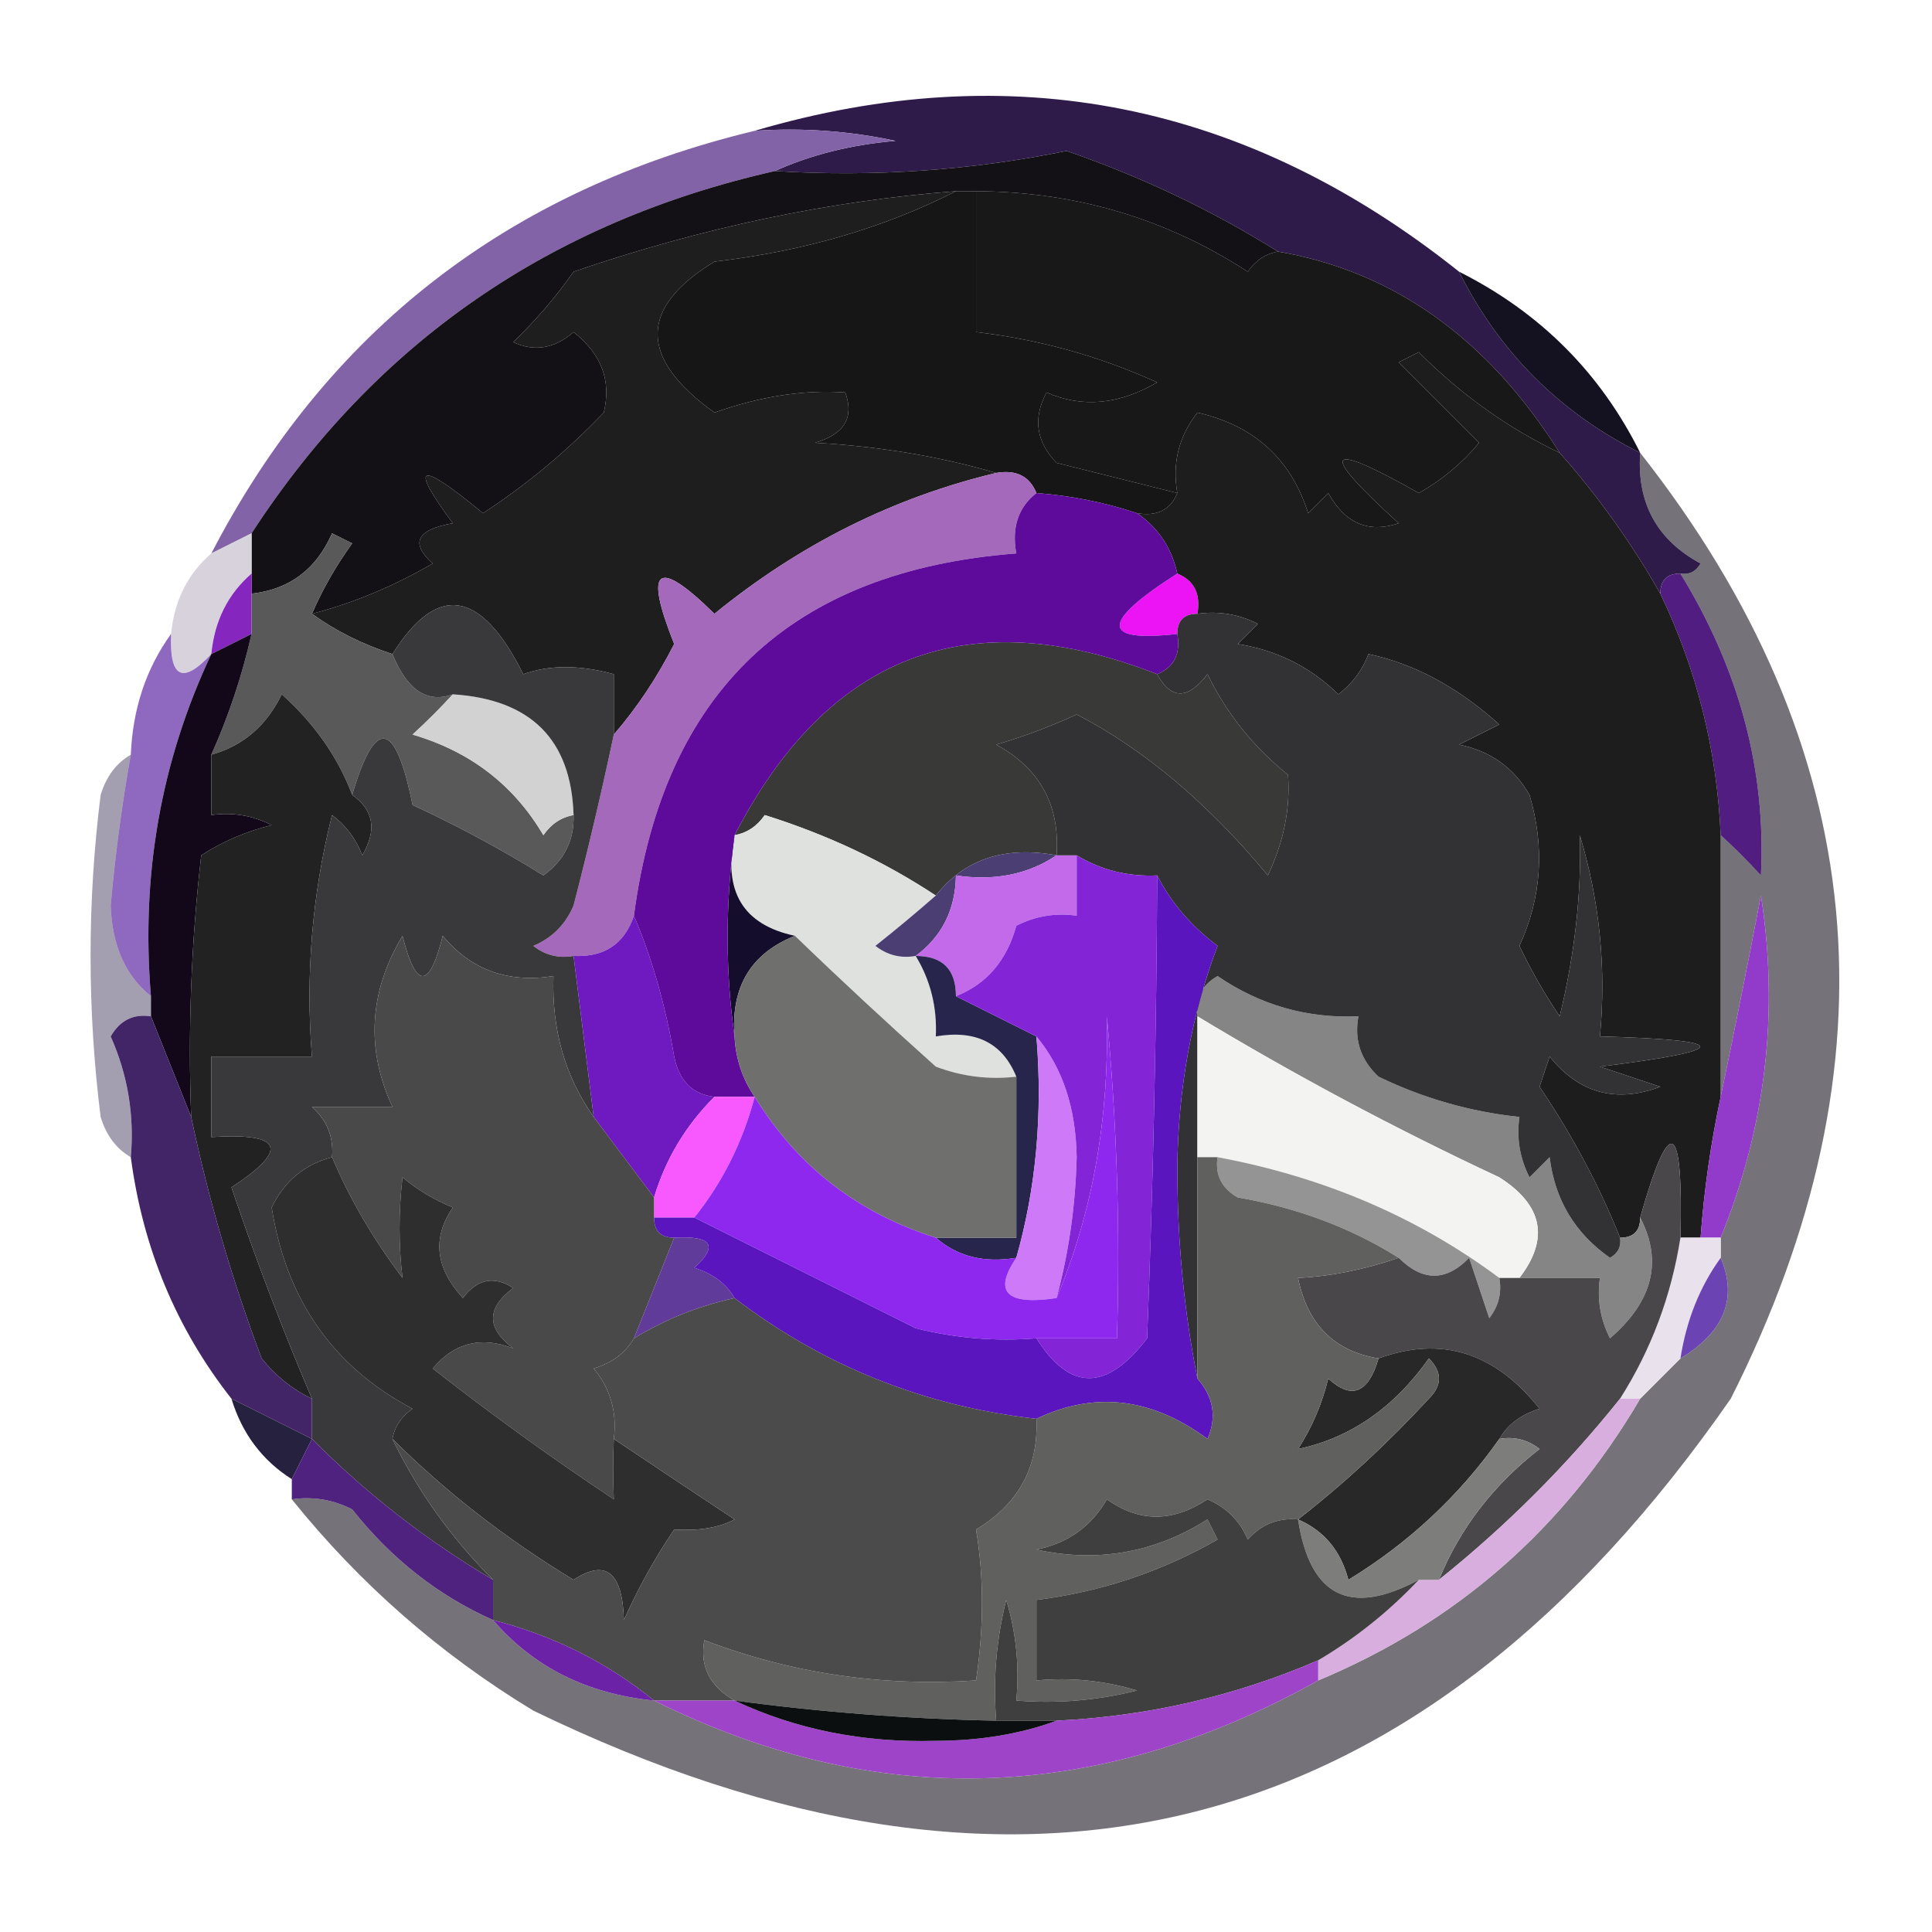 <?xml version="1.0" encoding="UTF-8"?>
<!DOCTYPE svg PUBLIC "-//W3C//DTD SVG 1.1//EN" "http://www.w3.org/Graphics/SVG/1.1/DTD/svg11.dtd">
<svg xmlns="http://www.w3.org/2000/svg" version="1.1" width="96px" height="96px" style="shape-rendering:geometricPrecision; text-rendering:geometricPrecision; image-rendering:optimizeQuality; fill-rule:evenodd; clip-rule:evenodd" xmlns:xlink="http://www.w3.org/1999/xlink">
<g><path style="opacity:1" fill="#2f1b4a" d="M 72.5,13.5 C 74.5,17.5 77.5,20.5 81.5,22.5C 81.329,24.993 82.329,26.826 84.5,28C 84.272,28.399 83.938,28.565 83.5,28.5C 82.833,28.5 82.5,28.833 82.5,29.5C 81.079,26.991 79.412,24.657 77.5,22.5C 73.927,16.822 69.26,13.489 63.5,12.5C 60.251,10.466 56.751,8.799 53,7.5C 48.263,8.469 43.43,8.803 38.5,8.5C 40.292,7.691 42.292,7.191 44.5,7C 42.19,6.503 39.857,6.337 37.5,6.5C 50.271,2.744 61.937,5.077 72.5,13.5 Z"/></g>
<g><path style="opacity:1" fill="#141220" d="M 72.5,13.5 C 76.522,15.522 79.522,18.522 81.5,22.5C 77.5,20.5 74.5,17.5 72.5,13.5 Z"/></g>
<g><path style="opacity:1" fill="#8363a8" d="M 37.5,6.5 C 39.857,6.337 42.19,6.503 44.5,7C 42.292,7.191 40.292,7.691 38.5,8.5C 27.326,11.027 18.659,17.027 12.5,26.5C 11.833,26.833 11.167,27.167 10.5,27.5C 16.232,16.449 25.232,9.449 37.5,6.5 Z"/></g>
<g><path style="opacity:1" fill="#161616" d="M 47.5,9.5 C 47.833,9.5 48.167,9.5 48.5,9.5C 48.5,11.833 48.5,14.167 48.5,16.5C 51.625,16.865 54.625,17.698 57.5,19C 55.603,20.11 53.77,20.276 52,19.5C 51.316,20.784 51.483,21.951 52.5,23C 54.518,23.505 56.518,24.005 58.5,24.5C 58.158,25.338 57.492,25.672 56.5,25.5C 54.883,24.962 53.216,24.629 51.5,24.5C 51.158,23.662 50.492,23.328 49.5,23.5C 46.695,22.68 43.695,22.18 40.5,22C 41.956,21.577 42.456,20.744 42,19.5C 39.959,19.357 37.792,19.691 35.5,20.5C 31.734,17.8 31.734,15.3 35.5,13C 39.937,12.483 43.937,11.317 47.5,9.5 Z"/></g>
<g><path style="opacity:1" fill="#181818" d="M 48.5,9.5 C 53.439,9.524 57.939,10.858 62,13.5C 62.383,12.944 62.883,12.611 63.5,12.5C 69.26,13.489 73.927,16.822 77.5,22.5C 74.925,21.272 72.592,19.605 70.5,17.5C 70.167,17.667 69.833,17.833 69.5,18C 70.833,19.333 72.167,20.667 73.5,22C 72.646,23.022 71.646,23.855 70.5,24.5C 65.811,21.847 65.477,22.347 69.5,26C 68.004,26.507 66.837,26.007 66,24.5C 65.667,24.833 65.333,25.167 65,25.5C 64.155,22.815 62.322,21.149 59.5,20.5C 58.571,21.689 58.238,23.022 58.5,24.5C 56.518,24.005 54.518,23.505 52.5,23C 51.483,21.951 51.316,20.784 52,19.5C 53.77,20.276 55.603,20.11 57.5,19C 54.625,17.698 51.625,16.865 48.5,16.5C 48.5,14.167 48.5,11.833 48.5,9.5 Z"/></g>
<g><path style="opacity:1" fill="#131116" d="M 63.5,12.5 C 62.883,12.611 62.383,12.944 62,13.5C 57.939,10.858 53.439,9.524 48.5,9.5C 48.167,9.5 47.833,9.5 47.5,9.5C 41.214,9.979 34.881,11.313 28.5,13.5C 27.618,14.76 26.618,15.926 25.5,17C 26.549,17.492 27.549,17.326 28.5,16.5C 29.888,17.591 30.388,18.924 30,20.5C 28.185,22.405 26.185,24.072 24,25.5C 20.793,22.85 20.293,23.017 22.5,26C 20.699,26.317 20.366,26.984 21.5,28C 19.579,29.122 17.579,29.956 15.5,30.5C 16.028,29.279 16.695,28.113 17.5,27C 17.167,26.833 16.833,26.667 16.5,26.5C 15.717,28.288 14.384,29.288 12.5,29.5C 12.5,29.167 12.5,28.833 12.5,28.5C 12.5,27.833 12.5,27.167 12.5,26.5C 18.659,17.027 27.326,11.027 38.5,8.5C 43.43,8.803 48.263,8.469 53,7.5C 56.751,8.799 60.251,10.466 63.5,12.5 Z"/></g>
<g><path style="opacity:1" fill="#1e1e1e" d="M 47.5,9.5 C 43.937,11.317 39.937,12.483 35.5,13C 31.734,15.3 31.734,17.8 35.5,20.5C 37.792,19.691 39.959,19.357 42,19.5C 42.456,20.744 41.956,21.577 40.5,22C 43.695,22.18 46.695,22.68 49.5,23.5C 44.394,24.72 39.727,27.053 35.5,30.5C 32.645,27.689 31.979,28.189 33.5,32C 32.652,33.666 31.652,35.166 30.5,36.5C 30.5,35.5 30.5,34.5 30.5,33.5C 28.799,33.034 27.299,33.034 26,33.5C 23.896,29.285 21.73,28.952 19.5,32.5C 18.005,32.011 16.672,31.345 15.5,30.5C 17.579,29.956 19.579,29.122 21.5,28C 20.366,26.984 20.699,26.317 22.5,26C 20.293,23.017 20.793,22.85 24,25.5C 26.185,24.072 28.185,22.405 30,20.5C 30.388,18.924 29.888,17.591 28.5,16.5C 27.549,17.326 26.549,17.492 25.5,17C 26.618,15.926 27.618,14.76 28.5,13.5C 34.881,11.313 41.214,9.979 47.5,9.5 Z"/></g>
<g><path style="opacity:1" fill="#a469bb" d="M 49.5,23.5 C 50.492,23.328 51.158,23.662 51.5,24.5C 50.596,25.209 50.263,26.209 50.5,27.5C 39.301,28.365 32.968,34.365 31.5,45.5C 31.027,46.906 30.027,47.573 28.5,47.5C 27.761,47.631 27.094,47.464 26.5,47C 27.428,46.612 28.095,45.945 28.5,45C 29.233,42.165 29.9,39.332 30.5,36.5C 31.652,35.166 32.652,33.666 33.5,32C 31.979,28.189 32.645,27.689 35.5,30.5C 39.727,27.053 44.394,24.72 49.5,23.5 Z"/></g>
<g><path style="opacity:1" fill="#d8d2dd" d="M 12.5,26.5 C 12.5,27.167 12.5,27.833 12.5,28.5C 11.326,29.514 10.66,30.847 10.5,32.5C 9.075,34.031 8.409,33.698 8.5,31.5C 8.66,29.847 9.326,28.514 10.5,27.5C 11.167,27.167 11.833,26.833 12.5,26.5 Z"/></g>
<g><path style="opacity:1" fill="#ec13f4" d="M 58.5,28.5 C 59.338,28.842 59.672,29.508 59.5,30.5C 58.833,30.5 58.5,30.833 58.5,31.5C 54.688,31.931 54.688,30.931 58.5,28.5 Z"/></g>
<g><path style="opacity:1" fill="#8527be" d="M 12.5,28.5 C 12.5,28.833 12.5,29.167 12.5,29.5C 12.5,30.167 12.5,30.833 12.5,31.5C 11.833,31.833 11.167,32.167 10.5,32.5C 10.66,30.847 11.326,29.514 12.5,28.5 Z"/></g>
<g><path style="opacity:1" fill="#585958" d="M 15.5,30.5 C 16.672,31.345 18.005,32.011 19.5,32.5C 20.228,34.291 21.228,34.958 22.5,34.5C 21.909,35.151 21.243,35.818 20.5,36.5C 23.367,37.34 25.533,39.007 27,41.5C 27.383,40.944 27.883,40.611 28.5,40.5C 28.539,41.756 28.039,42.756 27,43.5C 24.913,42.206 22.746,41.039 20.5,40C 19.647,35.776 18.647,35.609 17.5,39.5C 16.792,37.622 15.626,35.956 14,34.5C 13.241,36.063 12.074,37.063 10.5,37.5C 11.363,35.579 12.029,33.579 12.5,31.5C 12.5,30.833 12.5,30.167 12.5,29.5C 14.384,29.288 15.717,28.288 16.5,26.5C 16.833,26.667 17.167,26.833 17.5,27C 16.695,28.113 16.028,29.279 15.5,30.5 Z"/></g>
<g><path style="opacity:1" fill="#511d81" d="M 83.5,28.5 C 86.427,33.271 87.76,38.271 87.5,43.5C 86.818,42.757 86.151,42.091 85.5,41.5C 85.316,37.284 84.316,33.284 82.5,29.5C 82.5,28.833 82.833,28.5 83.5,28.5 Z"/></g>
<g><path style="opacity:1" fill="#393a38" d="M 57.5,33.5 C 58.189,34.774 59.023,34.774 60,33.5C 60.953,35.455 62.287,37.122 64,38.5C 64.122,40.169 63.788,41.835 63,43.5C 60.013,39.9 56.847,37.233 53.5,35.5C 52.205,36.098 50.872,36.598 49.5,37C 51.677,38.186 52.677,40.019 52.5,42.5C 49.918,42.025 47.918,42.692 46.5,44.5C 43.923,42.799 41.089,41.466 38,40.5C 37.617,41.056 37.117,41.389 36.5,41.5C 41.148,32.508 48.148,29.841 57.5,33.5 Z"/></g>
<g><path style="opacity:0.914" fill="#845aba" d="M 8.5,31.5 C 8.409,33.698 9.075,34.031 10.5,32.5C 7.996,37.817 6.996,43.484 7.5,49.5C 6.235,48.486 5.569,46.986 5.5,45C 5.725,42.472 6.058,39.972 6.5,37.5C 6.595,35.214 7.262,33.214 8.5,31.5 Z"/></g>
<g><path style="opacity:1" fill="#d2d2d2" d="M 22.5,34.5 C 26.383,34.751 28.383,36.751 28.5,40.5C 27.883,40.611 27.383,40.944 27,41.5C 25.533,39.007 23.367,37.34 20.5,36.5C 21.243,35.818 21.909,35.151 22.5,34.5 Z"/></g>
<g><path style="opacity:0.57" fill="#0d0914" d="M 81.5,22.5 C 92.965,37.065 94.465,52.731 86,69.5C 70.631,91.621 50.798,96.787 26.5,85C 21.866,82.189 17.866,78.689 14.5,74.5C 15.552,74.35 16.552,74.517 17.5,75C 19.441,77.454 21.775,79.287 24.5,80.5C 26.507,82.837 29.173,84.171 32.5,84.5C 43.519,89.975 54.519,89.641 65.5,83.5C 72.37,80.632 77.703,75.966 81.5,69.5C 82.167,68.833 82.833,68.167 83.5,67.5C 85.682,66.177 86.349,64.51 85.5,62.5C 85.5,62.167 85.5,61.833 85.5,61.5C 87.738,55.989 88.405,50.322 87.5,44.5C 86.833,47.977 86.166,51.311 85.5,54.5C 85.5,50.167 85.5,45.833 85.5,41.5C 86.151,42.091 86.818,42.757 87.5,43.5C 87.76,38.271 86.427,33.271 83.5,28.5C 83.938,28.565 84.272,28.399 84.5,28C 82.329,26.826 81.329,24.993 81.5,22.5 Z"/></g>
<g><path style="opacity:1" fill="#dfe1de" d="M 46.5,44.5 C 45.571,45.315 44.571,46.148 43.5,47C 44.094,47.464 44.761,47.631 45.5,47.5C 46.234,48.708 46.567,50.041 46.5,51.5C 48.483,51.157 49.817,51.824 50.5,53.5C 49.127,53.657 47.793,53.49 46.5,53C 44.051,50.808 41.718,48.641 39.5,46.5C 36.916,45.952 35.916,44.285 36.5,41.5C 37.117,41.389 37.617,41.056 38,40.5C 41.089,41.466 43.923,42.799 46.5,44.5 Z"/></g>
<g><path style="opacity:1" fill="#130819" d="M 12.5,31.5 C 12.029,33.579 11.363,35.579 10.5,37.5C 10.5,38.5 10.5,39.5 10.5,40.5C 11.552,40.35 12.552,40.517 13.5,41C 12.234,41.309 11.067,41.809 10,42.5C 9.501,46.821 9.334,51.154 9.5,55.5C 8.833,53.833 8.167,52.167 7.5,50.5C 7.5,50.167 7.5,49.833 7.5,49.5C 6.996,43.484 7.996,37.817 10.5,32.5C 11.167,32.167 11.833,31.833 12.5,31.5 Z"/></g>
<g><path style="opacity:1" fill="#222222" d="M 17.5,39.5 C 18.573,40.251 18.74,41.251 18,42.5C 17.692,41.692 17.192,41.025 16.5,40.5C 15.509,44.445 15.176,48.445 15.5,52.5C 13.833,52.5 12.167,52.5 10.5,52.5C 10.5,53.833 10.5,55.167 10.5,56.5C 14.056,56.275 14.389,57.108 11.5,59C 12.708,62.576 14.041,66.076 15.5,69.5C 14.542,69.047 13.708,68.38 13,67.5C 11.523,63.57 10.356,59.57 9.5,55.5C 9.334,51.154 9.501,46.821 10,42.5C 11.067,41.809 12.234,41.309 13.5,41C 12.552,40.517 11.552,40.35 10.5,40.5C 10.5,39.5 10.5,38.5 10.5,37.5C 12.074,37.063 13.241,36.063 14,34.5C 15.626,35.956 16.792,37.622 17.5,39.5 Z"/></g>
<g><path style="opacity:1" fill="#140d2b" d="M 36.5,41.5 C 35.916,44.285 36.916,45.952 39.5,46.5C 37.31,47.374 36.31,49.041 36.5,51.5C 36.04,48.27 36.04,44.937 36.5,41.5 Z"/></g>
<g><path style="opacity:1" fill="#4a3e72" d="M 52.5,42.5 C 51.081,43.451 49.415,43.785 47.5,43.5C 47.473,45.199 46.806,46.533 45.5,47.5C 44.761,47.631 44.094,47.464 43.5,47C 44.571,46.148 45.571,45.315 46.5,44.5C 47.918,42.692 49.918,42.025 52.5,42.5 Z"/></g>
<g><path style="opacity:1" fill="#39393b" d="M 30.5,36.5 C 29.9,39.332 29.233,42.165 28.5,45C 28.095,45.945 27.428,46.612 26.5,47C 27.094,47.464 27.761,47.631 28.5,47.5C 28.833,50.167 29.167,52.833 29.5,55.5C 28.076,53.486 27.41,51.152 27.5,48.5C 25.234,48.859 23.401,48.192 22,46.5C 21.333,49.167 20.667,49.167 20,46.5C 18.336,49.289 18.17,52.123 19.5,55C 18.167,55 16.833,55 15.5,55C 16.252,55.671 16.586,56.504 16.5,57.5C 15.13,57.856 14.13,58.69 13.5,60C 14.223,64.586 16.556,67.919 20.5,70C 19.944,70.383 19.611,70.883 19.5,71.5C 20.754,74.093 22.42,76.427 24.5,78.5C 21.233,76.573 18.233,74.239 15.5,71.5C 15.5,70.833 15.5,70.167 15.5,69.5C 14.041,66.076 12.708,62.576 11.5,59C 14.389,57.108 14.056,56.275 10.5,56.5C 10.5,55.167 10.5,53.833 10.5,52.5C 12.167,52.5 13.833,52.5 15.5,52.5C 15.176,48.445 15.509,44.445 16.5,40.5C 17.192,41.025 17.692,41.692 18,42.5C 18.74,41.251 18.573,40.251 17.5,39.5C 18.647,35.609 19.647,35.776 20.5,40C 22.746,41.039 24.913,42.206 27,43.5C 28.039,42.756 28.539,41.756 28.5,40.5C 28.383,36.751 26.383,34.751 22.5,34.5C 21.228,34.958 20.228,34.291 19.5,32.5C 21.73,28.952 23.896,29.285 26,33.5C 27.299,33.034 28.799,33.034 30.5,33.5C 30.5,34.5 30.5,35.5 30.5,36.5 Z"/></g>
<g><path style="opacity:1" fill="#1d1d1d" d="M 77.5,22.5 C 79.412,24.657 81.079,26.991 82.5,29.5C 84.316,33.284 85.316,37.284 85.5,41.5C 85.5,45.833 85.5,50.167 85.5,54.5C 85.007,56.806 84.674,59.139 84.5,61.5C 84.167,61.5 83.833,61.5 83.5,61.5C 83.644,55.629 82.977,55.296 81.5,60.5C 81.5,61.167 81.167,61.5 80.5,61.5C 79.459,58.906 78.126,56.406 76.5,54C 76.667,53.5 76.833,53 77,52.5C 78.466,54.325 80.299,54.825 82.5,54C 81.5,53.667 80.5,53.333 79.5,53C 86.134,52.177 86.134,51.677 79.5,51.5C 79.82,48.102 79.487,44.768 78.5,41.5C 78.587,44.387 78.254,47.387 77.5,50.5C 76.738,49.372 76.071,48.205 75.5,47C 76.602,44.599 76.769,42.099 76,39.5C 75.228,38.151 74.061,37.318 72.5,37C 73.167,36.667 73.833,36.333 74.5,36C 72.441,34.148 70.275,32.982 68,32.5C 67.692,33.308 67.192,33.975 66.5,34.5C 65.107,33.137 63.441,32.304 61.5,32C 61.833,31.667 62.167,31.333 62.5,31C 61.552,30.517 60.552,30.351 59.5,30.5C 59.672,29.508 59.338,28.842 58.5,28.5C 58.218,27.222 57.551,26.222 56.5,25.5C 57.492,25.672 58.158,25.338 58.5,24.5C 58.238,23.022 58.571,21.689 59.5,20.5C 62.322,21.149 64.155,22.815 65,25.5C 65.333,25.167 65.667,24.833 66,24.5C 66.837,26.007 68.004,26.507 69.5,26C 65.477,22.347 65.811,21.847 70.5,24.5C 71.646,23.855 72.646,23.022 73.5,22C 72.167,20.667 70.833,19.333 69.5,18C 69.833,17.833 70.167,17.667 70.5,17.5C 72.592,19.605 74.925,21.272 77.5,22.5 Z"/></g>
<g><path style="opacity:1" fill="#c36aeb" d="M 52.5,42.5 C 52.833,42.5 53.167,42.5 53.5,42.5C 53.5,43.5 53.5,44.5 53.5,45.5C 52.448,45.35 51.448,45.517 50.5,46C 50.026,47.729 49.026,48.895 47.5,49.5C 47.5,48.167 46.833,47.5 45.5,47.5C 46.806,46.533 47.473,45.199 47.5,43.5C 49.415,43.785 51.081,43.451 52.5,42.5 Z"/></g>
<g><path style="opacity:0.431" fill="#2e2249" d="M 6.5,37.5 C 6.058,39.972 5.725,42.472 5.5,45C 5.569,46.986 6.235,48.486 7.5,49.5C 7.5,49.833 7.5,50.167 7.5,50.5C 6.624,50.369 5.957,50.703 5.5,51.5C 6.348,53.409 6.682,55.409 6.5,57.5C 5.778,57.083 5.278,56.416 5,55.5C 4.333,50.167 4.333,44.833 5,39.5C 5.278,38.584 5.778,37.917 6.5,37.5 Z"/></g>
<g><path style="opacity:1" fill="#848584" d="M 80.5,61.5 C 81.167,61.5 81.5,61.167 81.5,60.5C 82.629,62.666 82.129,64.666 80,66.5C 79.517,65.552 79.35,64.552 79.5,63.5C 78.167,63.5 76.833,63.5 75.5,63.5C 76.999,61.547 76.665,59.88 74.5,58.5C 69.323,56.08 64.323,53.413 59.5,50.5C 59.369,49.624 59.703,48.957 60.5,48.5C 62.618,49.946 64.951,50.613 67.5,50.5C 67.281,51.675 67.614,52.675 68.5,53.5C 70.729,54.577 73.063,55.244 75.5,55.5C 75.35,56.552 75.517,57.552 76,58.5C 76.333,58.167 76.667,57.833 77,57.5C 77.26,59.617 78.26,61.284 80,62.5C 80.399,62.272 80.565,61.938 80.5,61.5 Z"/></g>
<g><path style="opacity:1" fill="#323234" d="M 59.5,30.5 C 60.552,30.351 61.552,30.517 62.5,31C 62.167,31.333 61.833,31.667 61.5,32C 63.441,32.304 65.107,33.137 66.5,34.5C 67.192,33.975 67.692,33.308 68,32.5C 70.275,32.982 72.441,34.148 74.5,36C 73.833,36.333 73.167,36.667 72.5,37C 74.061,37.318 75.228,38.151 76,39.5C 76.769,42.099 76.602,44.599 75.5,47C 76.071,48.205 76.738,49.372 77.5,50.5C 78.254,47.387 78.587,44.387 78.5,41.5C 79.487,44.768 79.82,48.102 79.5,51.5C 86.134,51.677 86.134,52.177 79.5,53C 80.5,53.333 81.5,53.667 82.5,54C 80.299,54.825 78.466,54.325 77,52.5C 76.833,53 76.667,53.5 76.5,54C 78.126,56.406 79.459,58.906 80.5,61.5C 80.565,61.938 80.399,62.272 80,62.5C 78.26,61.284 77.26,59.617 77,57.5C 76.667,57.833 76.333,58.167 76,58.5C 75.517,57.552 75.35,56.552 75.5,55.5C 73.063,55.244 70.729,54.577 68.5,53.5C 67.614,52.675 67.281,51.675 67.5,50.5C 64.951,50.613 62.618,49.946 60.5,48.5C 59.703,48.957 59.369,49.624 59.5,50.5C 59.5,52.833 59.5,55.167 59.5,57.5C 59.5,61.167 59.5,64.833 59.5,68.5C 58.835,65.183 58.501,61.683 58.5,58C 58.544,54.069 59.211,50.402 60.5,47C 59.186,46.015 58.186,44.848 57.5,43.5C 56.041,43.567 54.708,43.234 53.5,42.5C 53.167,42.5 52.833,42.5 52.5,42.5C 52.677,40.019 51.677,38.186 49.5,37C 50.872,36.598 52.205,36.098 53.5,35.5C 56.847,37.233 60.013,39.9 63,43.5C 63.788,41.835 64.122,40.169 64,38.5C 62.287,37.122 60.953,35.455 60,33.5C 59.023,34.774 58.189,34.774 57.5,33.5C 58.338,33.158 58.672,32.492 58.5,31.5C 58.5,30.833 58.833,30.5 59.5,30.5 Z"/></g>
<g><path style="opacity:1" fill="#6e1ac0" d="M 31.5,45.5 C 32.404,47.638 33.071,49.971 33.5,52.5C 33.747,53.713 34.414,54.38 35.5,54.5C 34.075,55.922 33.075,57.589 32.5,59.5C 31.5,58.167 30.5,56.833 29.5,55.5C 29.167,52.833 28.833,50.167 28.5,47.5C 30.027,47.573 31.027,46.906 31.5,45.5 Z"/></g>
<g><path style="opacity:1" fill="#923ac9" d="M 85.5,61.5 C 85.167,61.5 84.833,61.5 84.5,61.5C 84.674,59.139 85.007,56.806 85.5,54.5C 86.166,51.311 86.833,47.977 87.5,44.5C 88.405,50.322 87.738,55.989 85.5,61.5 Z"/></g>
<g><path style="opacity:1" fill="#f3f3f2" d="M 59.5,50.5 C 64.323,53.413 69.323,56.08 74.5,58.5C 76.665,59.88 76.999,61.547 75.5,63.5C 75.167,63.5 74.833,63.5 74.5,63.5C 70.452,60.486 65.785,58.486 60.5,57.5C 60.167,57.5 59.833,57.5 59.5,57.5C 59.5,55.167 59.5,52.833 59.5,50.5 Z"/></g>
<g><path style="opacity:1" fill="#5e0b9c" d="M 51.5,24.5 C 53.216,24.629 54.883,24.962 56.5,25.5C 57.551,26.222 58.218,27.222 58.5,28.5C 54.688,30.931 54.688,31.931 58.5,31.5C 58.672,32.492 58.338,33.158 57.5,33.5C 48.148,29.841 41.148,32.508 36.5,41.5C 36.04,44.937 36.04,48.27 36.5,51.5C 36.557,52.609 36.89,53.609 37.5,54.5C 36.833,54.5 36.167,54.5 35.5,54.5C 34.414,54.38 33.747,53.713 33.5,52.5C 33.071,49.971 32.404,47.638 31.5,45.5C 32.968,34.365 39.301,28.365 50.5,27.5C 50.263,26.209 50.596,25.209 51.5,24.5 Z"/></g>
<g><path style="opacity:1" fill="#28254d" d="M 45.5,47.5 C 46.833,47.5 47.5,48.167 47.5,49.5C 48.833,50.167 50.167,50.833 51.5,51.5C 51.815,55.371 51.482,59.038 50.5,62.5C 48.901,62.768 47.568,62.434 46.5,61.5C 47.833,61.5 49.167,61.5 50.5,61.5C 50.5,58.833 50.5,56.167 50.5,53.5C 49.817,51.824 48.483,51.157 46.5,51.5C 46.567,50.041 46.234,48.708 45.5,47.5 Z"/></g>
<g><path style="opacity:1" fill="#6f706d" d="M 39.5,46.5 C 41.718,48.641 44.051,50.808 46.5,53C 47.793,53.49 49.127,53.657 50.5,53.5C 50.5,56.167 50.5,58.833 50.5,61.5C 49.167,61.5 47.833,61.5 46.5,61.5C 42.612,60.275 39.612,57.941 37.5,54.5C 36.89,53.609 36.557,52.609 36.5,51.5C 36.31,49.041 37.31,47.374 39.5,46.5 Z"/></g>
<g><path style="opacity:1" fill="#ce7af8" d="M 51.5,51.5 C 52.794,53.048 53.461,55.048 53.5,57.5C 53.44,59.921 53.107,62.255 52.5,64.5C 50.007,64.869 49.34,64.203 50.5,62.5C 51.482,59.038 51.815,55.371 51.5,51.5 Z"/></g>
<g><path style="opacity:1" fill="#8424d7" d="M 53.5,42.5 C 54.708,43.234 56.041,43.567 57.5,43.5C 57.468,51.065 57.301,58.732 57,66.5C 54.992,69.139 53.159,69.139 51.5,66.5C 52.833,66.5 54.167,66.5 55.5,66.5C 55.666,61.156 55.499,55.823 55,50.5C 55.114,55.606 54.281,60.273 52.5,64.5C 53.107,62.255 53.44,59.921 53.5,57.5C 53.461,55.048 52.794,53.048 51.5,51.5C 50.167,50.833 48.833,50.167 47.5,49.5C 49.026,48.895 50.026,47.729 50.5,46C 51.448,45.517 52.448,45.35 53.5,45.5C 53.5,44.5 53.5,43.5 53.5,42.5 Z"/></g>
<g><path style="opacity:1" fill="#f759ff" d="M 35.5,54.5 C 36.167,54.5 36.833,54.5 37.5,54.5C 36.904,56.745 35.904,58.745 34.5,60.5C 33.833,60.5 33.167,60.5 32.5,60.5C 32.5,60.167 32.5,59.833 32.5,59.5C 33.075,57.589 34.075,55.922 35.5,54.5 Z"/></g>
<g><path style="opacity:1" fill="#949494" d="M 60.5,57.5 C 65.785,58.486 70.452,60.486 74.5,63.5C 74.631,64.239 74.464,64.906 74,65.5C 73.667,64.5 73.333,63.5 73,62.5C 71.855,63.684 70.688,63.684 69.5,62.5C 67.129,61.009 64.462,60.009 61.5,59.5C 60.703,59.043 60.369,58.376 60.5,57.5 Z"/></g>
<g><path style="opacity:1" fill="#494949" d="M 29.5,55.5 C 30.5,56.833 31.5,58.167 32.5,59.5C 32.5,59.833 32.5,60.167 32.5,60.5C 32.5,61.167 32.833,61.5 33.5,61.5C 32.833,63.167 32.167,64.833 31.5,66.5C 31.082,67.222 30.416,67.722 29.5,68C 30.337,69.011 30.67,70.178 30.5,71.5C 30.458,72.479 30.458,73.479 30.5,74.5C 27.397,72.436 24.397,70.269 21.5,68C 22.572,66.716 23.905,66.383 25.5,67C 24.167,66 24.167,65 25.5,64C 24.551,63.383 23.718,63.549 23,64.5C 21.632,63.007 21.465,61.507 22.5,60C 21.584,59.626 20.75,59.126 20,58.5C 19.805,60.207 19.805,61.874 20,63.5C 18.541,61.568 17.375,59.568 16.5,57.5C 16.586,56.504 16.252,55.671 15.5,55C 16.833,55 18.167,55 19.5,55C 18.17,52.123 18.336,49.289 20,46.5C 20.667,49.167 21.333,49.167 22,46.5C 23.401,48.192 25.234,48.859 27.5,48.5C 27.41,51.152 28.076,53.486 29.5,55.5 Z"/></g>
<g><path style="opacity:1" fill="#e9e2ed" d="M 83.5,61.5 C 83.833,61.5 84.167,61.5 84.5,61.5C 84.833,61.5 85.167,61.5 85.5,61.5C 85.5,61.833 85.5,62.167 85.5,62.5C 84.463,63.93 83.796,65.597 83.5,67.5C 82.833,68.167 82.167,68.833 81.5,69.5C 81.167,69.5 80.833,69.5 80.5,69.5C 82.043,67.072 83.043,64.406 83.5,61.5 Z"/></g>
<g><path style="opacity:1" fill="#603b9a" d="M 33.5,61.5 C 35.379,61.393 35.712,61.893 34.5,63C 35.416,63.278 36.083,63.778 36.5,64.5C 34.716,64.892 33.05,65.559 31.5,66.5C 32.167,64.833 32.833,63.167 33.5,61.5 Z"/></g>
<g><path style="opacity:1" fill="#8e28ef" d="M 51.5,66.5 C 49.473,66.662 47.473,66.496 45.5,66C 41.78,64.14 38.114,62.307 34.5,60.5C 35.904,58.745 36.904,56.745 37.5,54.5C 39.612,57.941 42.612,60.275 46.5,61.5C 47.568,62.434 48.901,62.768 50.5,62.5C 49.34,64.203 50.007,64.869 52.5,64.5C 54.281,60.273 55.114,55.606 55,50.5C 55.499,55.823 55.666,61.156 55.5,66.5C 54.167,66.5 52.833,66.5 51.5,66.5 Z"/></g>
<g><path style="opacity:1" fill="#412567" d="M 7.5,50.5 C 8.167,52.167 8.833,53.833 9.5,55.5C 10.356,59.57 11.523,63.57 13,67.5C 13.708,68.38 14.542,69.047 15.5,69.5C 15.5,70.167 15.5,70.833 15.5,71.5C 14.167,70.833 12.833,70.167 11.5,69.5C 8.763,66.017 7.097,62.017 6.5,57.5C 6.682,55.409 6.348,53.409 5.5,51.5C 5.957,50.703 6.624,50.369 7.5,50.5 Z"/></g>
<g><path style="opacity:1" fill="#2e2e2e" d="M 16.5,57.5 C 17.375,59.568 18.541,61.568 20,63.5C 19.805,61.874 19.805,60.207 20,58.5C 20.75,59.126 21.584,59.626 22.5,60C 21.465,61.507 21.632,63.007 23,64.5C 23.718,63.549 24.551,63.383 25.5,64C 24.167,65 24.167,66 25.5,67C 23.905,66.383 22.572,66.716 21.5,68C 24.397,70.269 27.397,72.436 30.5,74.5C 30.458,73.479 30.458,72.479 30.5,71.5C 32.471,72.823 34.471,74.156 36.5,75.5C 35.738,75.911 34.738,76.077 33.5,76C 32.54,77.419 31.706,78.919 31,80.5C 30.935,78.117 30.102,77.45 28.5,78.5C 25.152,76.47 22.152,74.137 19.5,71.5C 19.611,70.883 19.944,70.383 20.5,70C 16.556,67.919 14.223,64.586 13.5,60C 14.13,58.69 15.13,57.856 16.5,57.5 Z"/></g>
<g><path style="opacity:0.973" fill="#693fb2" d="M 85.5,62.5 C 86.349,64.51 85.682,66.177 83.5,67.5C 83.796,65.597 84.463,63.93 85.5,62.5 Z"/></g>
<g><path style="opacity:1" fill="#4a474b" d="M 83.5,61.5 C 83.043,64.406 82.043,67.072 80.5,69.5C 77.861,72.806 74.861,75.806 71.5,78.5C 72.543,75.944 74.21,73.777 76.5,72C 75.906,71.536 75.239,71.369 74.5,71.5C 74.918,70.778 75.584,70.278 76.5,70C 74.282,67.198 71.615,66.364 68.5,67.5C 66.299,67.142 64.966,65.808 64.5,63.5C 66.128,63.421 67.795,63.088 69.5,62.5C 70.688,63.684 71.855,63.684 73,62.5C 73.333,63.5 73.667,64.5 74,65.5C 74.464,64.906 74.631,64.239 74.5,63.5C 74.833,63.5 75.167,63.5 75.5,63.5C 76.833,63.5 78.167,63.5 79.5,63.5C 79.35,64.552 79.517,65.552 80,66.5C 82.129,64.666 82.629,62.666 81.5,60.5C 82.977,55.296 83.644,55.629 83.5,61.5 Z"/></g>
<g><path style="opacity:1" fill="#5a15bf" d="M 57.5,43.5 C 58.186,44.848 59.186,46.015 60.5,47C 59.211,50.402 58.544,54.069 58.5,58C 58.501,61.683 58.835,65.183 59.5,68.5C 60.303,69.423 60.47,70.423 60,71.5C 57.226,69.448 54.393,69.114 51.5,70.5C 45.926,69.878 40.926,67.878 36.5,64.5C 36.083,63.778 35.416,63.278 34.5,63C 35.712,61.893 35.379,61.393 33.5,61.5C 32.833,61.5 32.5,61.167 32.5,60.5C 33.167,60.5 33.833,60.5 34.5,60.5C 38.114,62.307 41.78,64.14 45.5,66C 47.473,66.496 49.473,66.662 51.5,66.5C 53.159,69.139 54.992,69.139 57,66.5C 57.301,58.732 57.468,51.065 57.5,43.5 Z"/></g>
<g><path style="opacity:1" fill="#272140" d="M 11.5,69.5 C 12.833,70.167 14.167,70.833 15.5,71.5C 15.167,72.167 14.833,72.833 14.5,73.5C 13.026,72.564 12.026,71.23 11.5,69.5 Z"/></g>
<g><path style="opacity:1" fill="#282828" d="M 74.5,71.5 C 72.499,74.334 69.999,76.667 67,78.5C 66.623,77.058 65.79,76.058 64.5,75.5C 66.771,73.734 68.937,71.734 71,69.5C 71.667,68.833 71.667,68.167 71,67.5C 69.26,69.954 67.093,71.454 64.5,72C 65.191,70.933 65.691,69.766 66,68.5C 67.159,69.566 67.992,69.233 68.5,67.5C 71.615,66.364 74.282,67.198 76.5,70C 75.584,70.278 74.918,70.778 74.5,71.5 Z"/></g>
<g><path style="opacity:1" fill="#50227f" d="M 15.5,71.5 C 18.233,74.239 21.233,76.573 24.5,78.5C 24.5,79.167 24.5,79.833 24.5,80.5C 21.775,79.287 19.441,77.454 17.5,75C 16.552,74.517 15.552,74.35 14.5,74.5C 14.5,74.167 14.5,73.833 14.5,73.5C 14.833,72.833 15.167,72.167 15.5,71.5 Z"/></g>
<g><path style="opacity:1" fill="#60615f" d="M 59.5,57.5 C 59.833,57.5 60.167,57.5 60.5,57.5C 60.369,58.376 60.703,59.043 61.5,59.5C 64.462,60.009 67.129,61.009 69.5,62.5C 67.795,63.088 66.128,63.421 64.5,63.5C 64.966,65.808 66.299,67.142 68.5,67.5C 67.992,69.233 67.159,69.566 66,68.5C 65.691,69.766 65.191,70.933 64.5,72C 67.093,71.454 69.26,69.954 71,67.5C 71.667,68.167 71.667,68.833 71,69.5C 68.937,71.734 66.771,73.734 64.5,75.5C 63.504,75.414 62.671,75.748 62,76.5C 61.612,75.572 60.945,74.905 60,74.5C 58.27,75.649 56.604,75.649 55,74.5C 54.228,75.849 53.061,76.682 51.5,77C 54.533,77.66 57.367,77.16 60,75.5C 60.167,75.833 60.333,76.167 60.5,76.5C 57.696,78.101 54.696,79.101 51.5,79.5C 51.5,80.833 51.5,82.167 51.5,83.5C 53.199,83.34 54.866,83.507 56.5,84C 54.527,84.496 52.527,84.662 50.5,84.5C 50.66,82.801 50.493,81.134 50,79.5C 49.505,81.473 49.338,83.473 49.5,85.5C 45.143,85.413 40.81,85.08 36.5,84.5C 35.261,83.788 34.761,82.788 35,81.5C 39.317,83.148 43.817,83.814 48.5,83.5C 48.892,80.854 48.892,78.354 48.5,76C 50.607,74.737 51.607,72.903 51.5,70.5C 54.393,69.114 57.226,69.448 60,71.5C 60.47,70.423 60.303,69.423 59.5,68.5C 59.5,64.833 59.5,61.167 59.5,57.5 Z"/></g>
<g><path style="opacity:1" fill="#d7aedd" d="M 80.5,69.5 C 80.833,69.5 81.167,69.5 81.5,69.5C 77.703,75.966 72.37,80.632 65.5,83.5C 65.5,83.167 65.5,82.833 65.5,82.5C 67.349,81.407 69.016,80.074 70.5,78.5C 70.833,78.5 71.167,78.5 71.5,78.5C 74.861,75.806 77.861,72.806 80.5,69.5 Z"/></g>
<g><path style="opacity:1" fill="#7d7d7c" d="M 74.5,71.5 C 75.239,71.369 75.906,71.536 76.5,72C 74.21,73.777 72.543,75.944 71.5,78.5C 71.167,78.5 70.833,78.5 70.5,78.5C 67.088,80.337 65.088,79.337 64.5,75.5C 65.79,76.058 66.623,77.058 67,78.5C 69.999,76.667 72.499,74.334 74.5,71.5 Z"/></g>
<g><path style="opacity:1" fill="#4b4b4b" d="M 36.5,64.5 C 40.926,67.878 45.926,69.878 51.5,70.5C 51.607,72.903 50.607,74.737 48.5,76C 48.892,78.354 48.892,80.854 48.5,83.5C 43.817,83.814 39.317,83.148 35,81.5C 34.761,82.788 35.261,83.788 36.5,84.5C 35.167,84.5 33.833,84.5 32.5,84.5C 30.163,82.604 27.497,81.27 24.5,80.5C 24.5,79.833 24.5,79.167 24.5,78.5C 22.42,76.427 20.754,74.093 19.5,71.5C 22.152,74.137 25.152,76.47 28.5,78.5C 30.102,77.45 30.935,78.117 31,80.5C 31.706,78.919 32.54,77.419 33.5,76C 34.738,76.077 35.738,75.911 36.5,75.5C 34.471,74.156 32.471,72.823 30.5,71.5C 30.67,70.178 30.337,69.011 29.5,68C 30.416,67.722 31.082,67.222 31.5,66.5C 33.05,65.559 34.716,64.892 36.5,64.5 Z"/></g>
<g><path style="opacity:1" fill="#3f3f3f" d="M 64.5,75.5 C 65.088,79.337 67.088,80.337 70.5,78.5C 69.016,80.074 67.349,81.407 65.5,82.5C 61.366,84.283 57.033,85.283 52.5,85.5C 51.5,85.5 50.5,85.5 49.5,85.5C 49.338,83.473 49.505,81.473 50,79.5C 50.493,81.134 50.66,82.801 50.5,84.5C 52.527,84.662 54.527,84.496 56.5,84C 54.866,83.507 53.199,83.34 51.5,83.5C 51.5,82.167 51.5,80.833 51.5,79.5C 54.696,79.101 57.696,78.101 60.5,76.5C 60.333,76.167 60.167,75.833 60,75.5C 57.367,77.16 54.533,77.66 51.5,77C 53.061,76.682 54.228,75.849 55,74.5C 56.604,75.649 58.27,75.649 60,74.5C 60.945,74.905 61.612,75.572 62,76.5C 62.671,75.748 63.504,75.414 64.5,75.5 Z"/></g>
<g><path style="opacity:1" fill="#6b22a7" d="M 24.5,80.5 C 27.497,81.27 30.163,82.604 32.5,84.5C 29.173,84.171 26.507,82.837 24.5,80.5 Z"/></g>
<g><path style="opacity:1" fill="#9e44c9" d="M 65.5,82.5 C 65.5,82.833 65.5,83.167 65.5,83.5C 54.519,89.641 43.519,89.975 32.5,84.5C 33.833,84.5 35.167,84.5 36.5,84.5C 39.55,85.935 42.883,86.602 46.5,86.5C 48.697,86.495 50.697,86.162 52.5,85.5C 57.033,85.283 61.366,84.283 65.5,82.5 Z"/></g>
<g><path style="opacity:1" fill="#0b0f10" d="M 36.5,84.5 C 40.81,85.08 45.143,85.413 49.5,85.5C 50.5,85.5 51.5,85.5 52.5,85.5C 50.697,86.162 48.697,86.495 46.5,86.5C 42.883,86.602 39.55,85.935 36.5,84.5 Z"/></g>
</svg>
